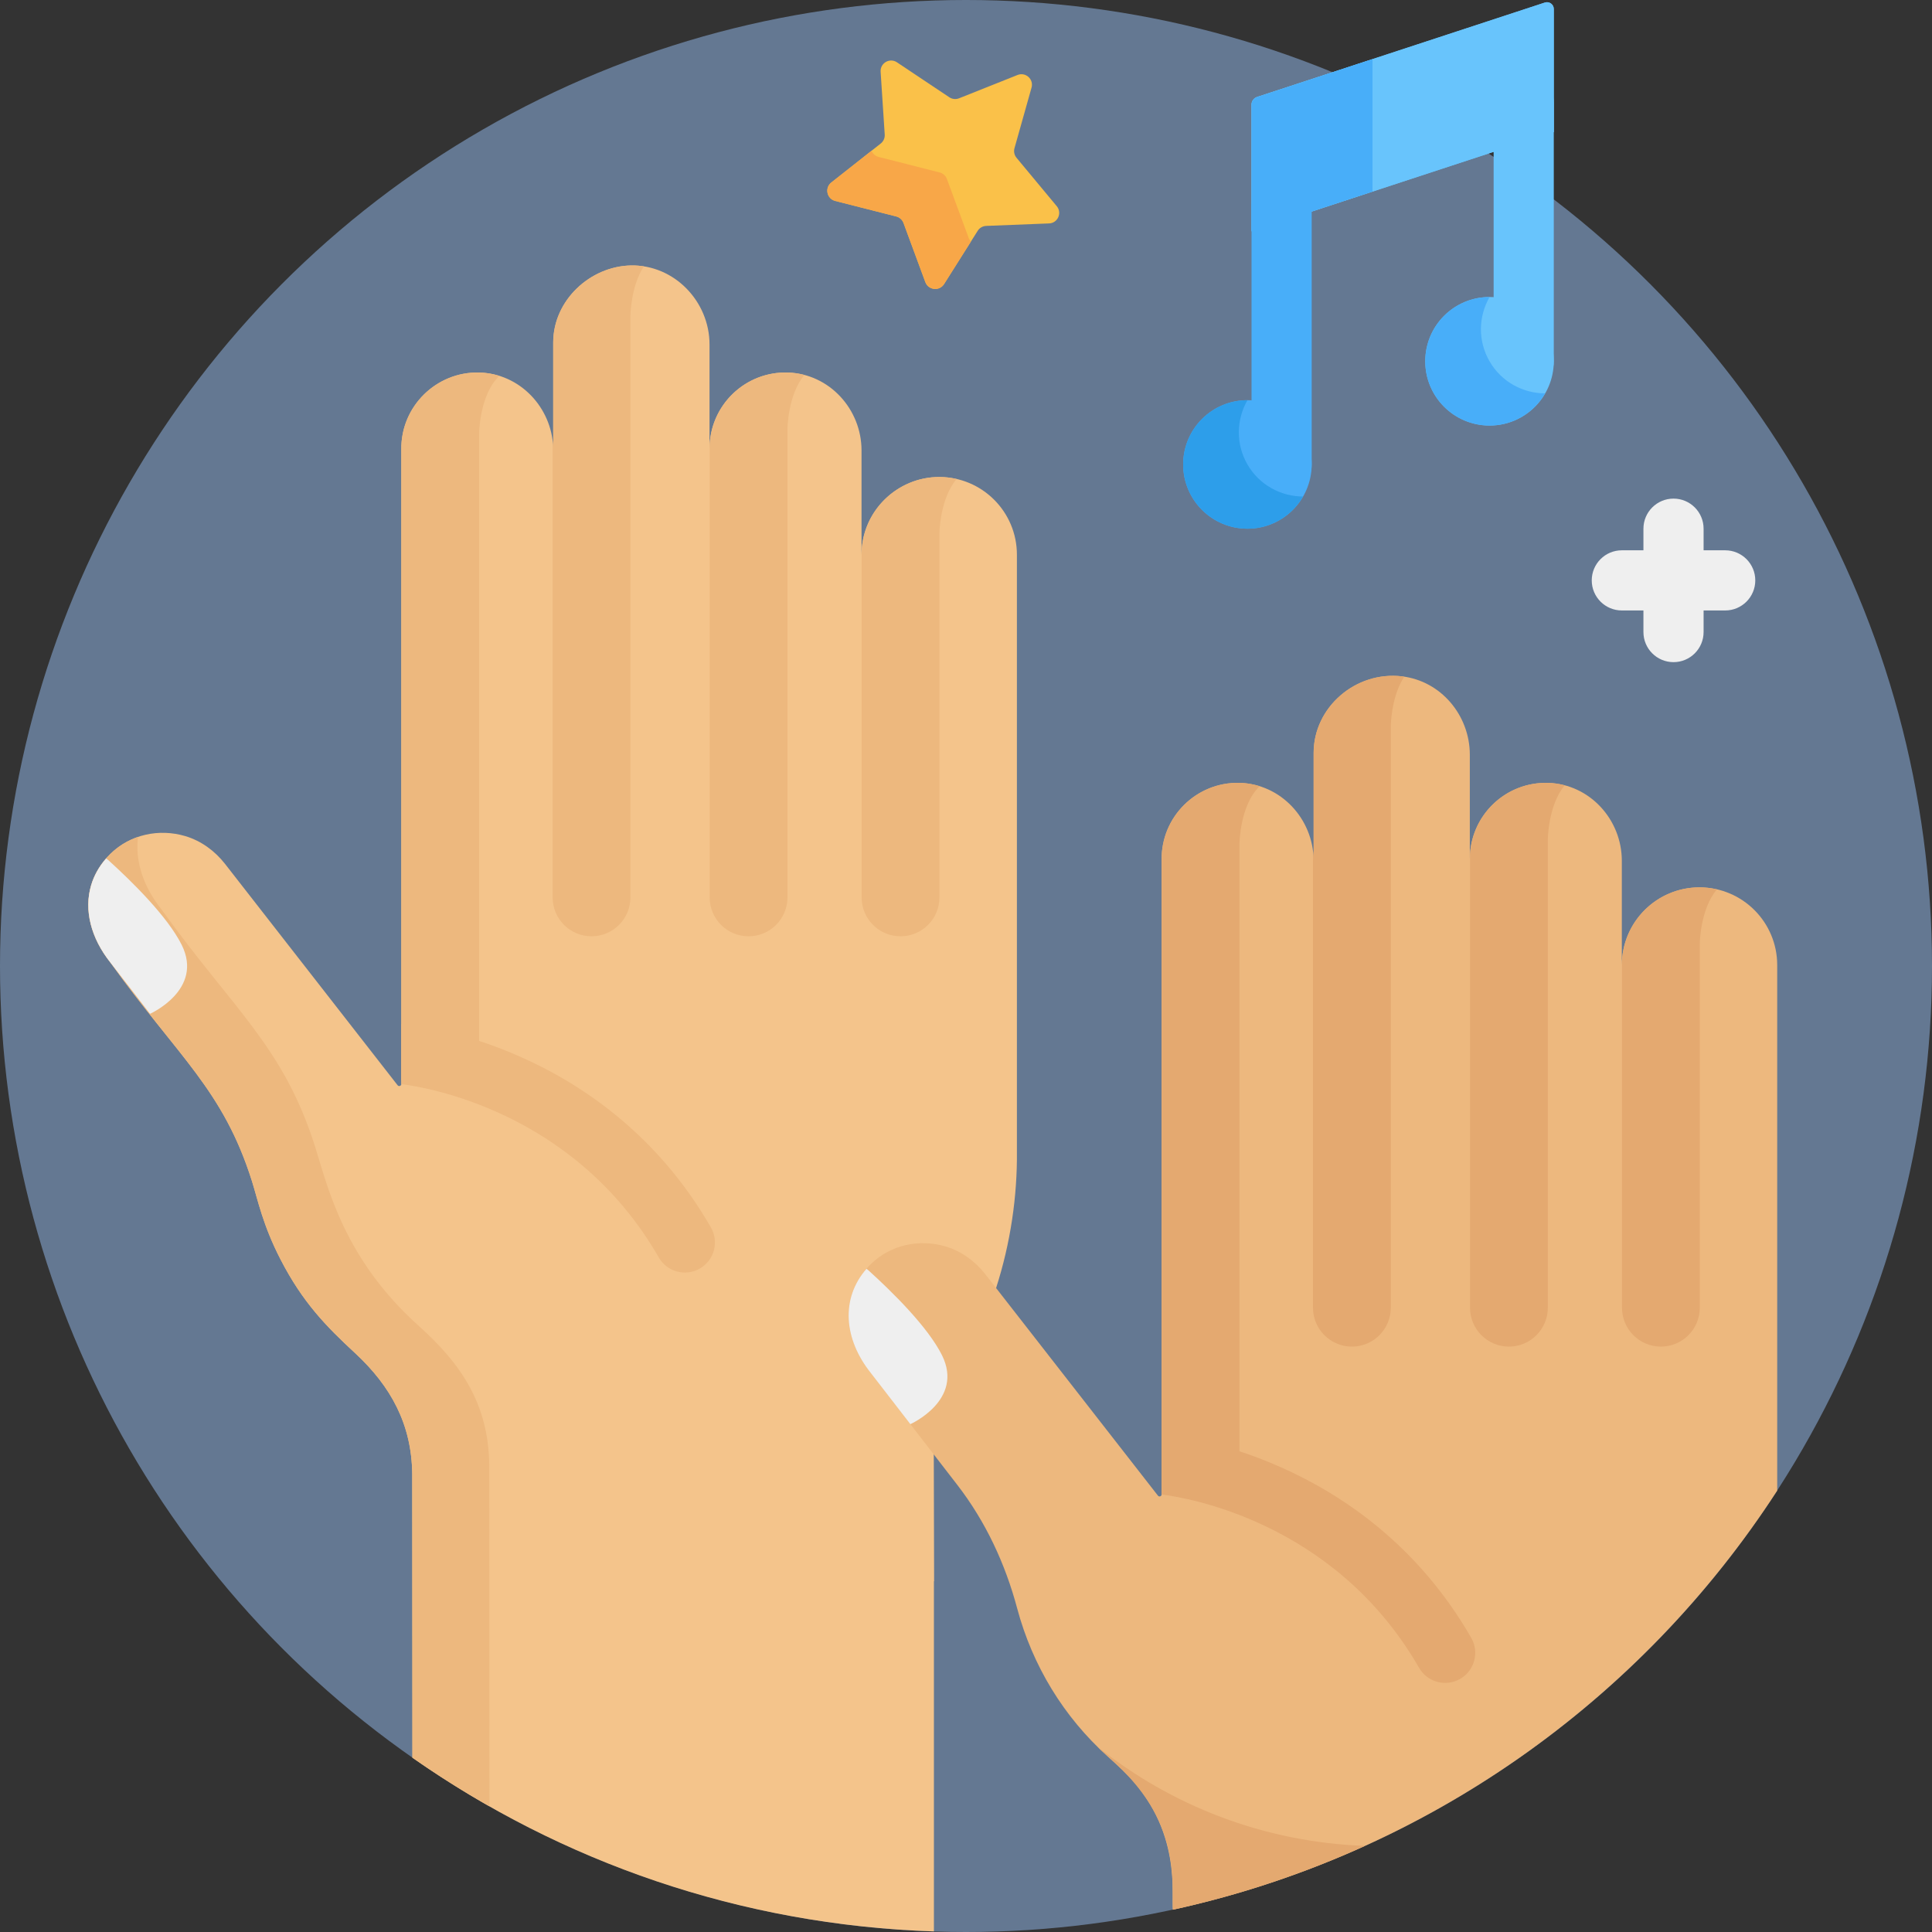 <?xml version="1.0" encoding="iso-8859-1"?>
<!-- Generator: Adobe Illustrator 19.0.0, SVG Export Plug-In . SVG Version: 6.00 Build 0)  -->
<svg version="1.1" id="Capa_1" xmlns="http://www.w3.org/2000/svg" xmlns:xlink="http://www.w3.org/1999/xlink" x="0px" y="0px"
	 viewBox="0 0 512 512" style="enable-background:new 0 0 512 512;" xml:space="preserve">
<rect x="0" y="0" width="512" height="512" fill="#333333" stroke="none"/>
<circle style="fill:#647892;" cx="256" cy="256" r="256"/>
<path style="fill:#F4C48B;" d="M248.903,126.408h-0.001c-11.124,0-20.586,9.062-20.588,20.585v-27.609
	c0-10.947-8.511-20.292-19.452-20.657c-11.439-0.382-20.831,8.777-20.831,20.13V91.305c0-11.447-9.368-21.169-20.813-20.955
	c-10.794,0.203-20.613,9.223-20.613,20.419v27.827c-0.408-10.691-8.885-19.63-19.635-19.876c-11.328-0.26-20.742,8.957-20.621,20.35
	v168.197c0,0.521-0.659,0.747-0.979,0.337l-45.746-58.676c-2.706-3.448-6.345-6.122-10.55-7.36
	c-6.839-2.014-14.487-0.527-19.851,4.753c-2.516,2.477-4.19,5.295-5.073,8.285c-1.943,6.578-0.059,13.994,5.107,20.468
	c18.088,25.196,29.847,33.623,37.534,58.008c1.561,4.953,2.839,11.537,7.57,20.709c5.829,11.309,12.037,17.676,19.736,24.79
	c9.544,8.839,15.011,18.938,15.148,32.051l0.001,0.05v0.001c0.058,90.844,0.046,72.66,0.048,75.119
	c39.38,27.587,86.878,44.366,138.202,46.042c0-9.996,0-83.454,0-92.786c0.018-0.004,0.036-0.007,0.054-0.01
	c-0.012-4.461,0.038,14.628-0.105-39.818c-0.037-3.417,1.005-6.743,2.899-9.588c5.86-8.807,10.419-18.338,13.627-28.296v-0.002
	c3.832-11.889,5.643-24.345,5.519-36.265l0,0V146.997v-0.001C269.491,135.626,260.274,126.408,248.903,126.408z"/>
<g>
	<path style="fill:#EDB87E;" d="M129.706,478.702c-0.001-2.089,0.009,16.002-0.052-90.425v-0.001l-0.001-0.054
		c-0.17-16.29-7.648-26.955-18.677-36.839c-19.897-17.848-24.118-36.857-27.441-47.404c-8.403-26.66-21.655-36.383-40.773-63.014
		c-4.823-6.045-7.004-12.844-6.183-19.174c-2.686,0.916-5.206,2.413-7.356,4.529c-2.516,2.477-4.19,5.295-5.073,8.285
		c-1.943,6.578-0.059,13.994,5.107,20.468c18.088,25.196,29.847,33.623,37.534,58.008c1.561,4.953,2.839,11.537,7.57,20.709
		c5.829,11.309,12.037,17.676,19.736,24.79c9.544,8.839,15.011,18.938,15.148,32.051l0.001,0.05v0.001
		c0.058,90.844,0.046,72.66,0.048,75.119C115.877,470.414,122.691,474.715,129.706,478.702z"/>
	<path style="fill:#EDB87E;" d="M470.978,395.031V255.745c0-11.371-9.217-20.589-20.588-20.589c-11.37,0-20.587,9.217-20.588,20.587
		v-27.611c0-10.947-8.511-20.292-19.452-20.657c-11.438-0.382-20.831,8.777-20.831,20.13v-27.577
		c0-10.438-7.625-19.578-17.992-20.791c-12.265-1.436-23.4,8.197-23.4,20.281v28.403c-0.116-10.946-8.725-20.202-19.669-20.453
		c-11.442-0.262-20.741,8.997-20.62,20.35v168.215c0,0.515-0.651,0.739-0.968,0.333l-45.757-58.691
		c-2.706-3.448-6.345-6.122-10.55-7.36c-6.839-2.014-14.487-0.527-19.851,4.753c-8.051,7.927-7.479,19.336,0.034,28.752
		l22.949,29.69c7.493,9.695,12.707,20.887,15.867,32.726c4.035,15.118,12.329,28.781,23.98,39.23
		c1.337,1.199,2.712,2.466,4.109,3.797c15.908,15.153,12.66,33.818,13.175,36.829C377.749,491.491,434.888,450.722,470.978,395.031z
		"/>
</g>
<path style="fill:#EFEFEF;" d="M28.731,227.969l-0.602-0.477c-1.91,2.181-3.23,4.584-3.977,7.114
	c-1.944,6.579-0.059,13.994,5.106,20.468l10.509,13.596l0,0c0,0,14.325-6.38,8.372-18.292C44.407,242.907,35,233.65,28.731,227.969z
	"/>
<path style="fill:#E4A970;" d="M308.529,380.103c-0.233-0.021-0.463-0.027-0.692-0.028v15.986
	c6.008,0.723,45.81,6.918,68.234,45.929c2.186,3.805,7.058,5.139,10.883,2.938c3.817-2.194,5.132-7.066,2.938-10.883
	C361.863,385.284,310.693,380.292,308.529,380.103z"/>
<path style="fill:#EFEFEF;" d="M230.217,336.717l-0.593-0.471c-6.876,7.852-6.031,18.613,1.121,27.576l10.509,13.596
	c0.001,0,14.324-6.38,8.372-18.292C245.894,351.655,236.487,342.398,230.217,336.717z"/>
<path id="SVGCleanerId_0" style="fill:#68C4FC;" d="M331.67,61.292l80.1-26.282V2.388c0-1.227-1.199-2.095-2.364-1.712
	l-76.255,25.021c-0.884,0.29-1.481,1.115-1.481,2.045V61.292z"/>
<g>
	<path id="SVGCleanerId_0_1_" style="fill:#68C4FC;" d="M331.67,61.292l80.1-26.282V2.388c0-1.227-1.199-2.095-2.364-1.712
		l-76.255,25.021c-0.884,0.29-1.481,1.115-1.481,2.045V61.292z"/>
</g>
<g>
	<path style="fill:#48AEF9;" d="M363.729,15.766c0-0.036,0.007-0.07,0.009-0.106l-30.587,10.036
		c-0.884,0.29-1.481,1.115-1.481,2.045v33.551l32.06-10.519V15.766H363.729z"/>
	<path style="fill:#48AEF9;" d="M339.641,131.048c-4.403,0-7.971-3.568-7.971-7.971V54.568c0-4.403,3.568-7.971,7.971-7.971
		s7.971,3.568,7.971,7.971v68.509C347.612,127.479,344.044,131.048,339.641,131.048z"/>
</g>
<path style="fill:#68C4FC;" d="M403.799,103.714c-4.403,0-7.971-3.568-7.971-7.971V27.234c0-4.403,3.568-7.971,7.971-7.971
	s7.971,3.568,7.971,7.971v68.509C411.77,100.146,408.202,103.714,403.799,103.714z"/>
<circle style="fill:#48AEF9;" cx="330.58" cy="123.08" r="17.03"/>
<circle style="fill:#68C4FC;" cx="394.74" cy="95.74" r="17.03"/>
<path style="fill:#2D9EEA;" d="M330.58,123.077c-3.15-5.456-2.924-11.924,0.008-17.019c-2.898-0.004-5.834,0.716-8.524,2.269
	c-8.147,4.703-10.938,15.12-6.234,23.267c4.703,8.146,15.12,10.938,23.266,6.234c2.69-1.553,4.781-3.736,6.227-6.247
	C339.445,131.571,333.73,128.533,330.58,123.077z"/>
<path style="fill:#48AEF9;" d="M394.738,95.743c-3.15-5.457-2.924-11.924,0.008-17.019c-2.897-0.004-5.834,0.716-8.524,2.269
	c-8.146,4.703-10.938,15.12-6.234,23.267c4.703,8.146,15.12,10.938,23.266,6.234c2.69-1.553,4.782-3.736,6.227-6.248
	C403.603,104.237,397.888,101.2,394.738,95.743z"/>
<path style="fill:#EFEFEF;" d="M457.197,145.836h-5.727v-5.727c0-4.403-3.568-7.971-7.971-7.971c-4.403,0-7.971,3.568-7.971,7.971
	v5.727h-5.726c-4.403,0-7.971,3.568-7.971,7.971s3.568,7.971,7.971,7.971h5.726v5.726c0,4.403,3.568,7.971,7.971,7.971
	c4.403,0,7.971-3.568,7.971-7.971v-5.726h5.727c4.403,0,7.971-3.568,7.971-7.971S461.6,145.836,457.197,145.836z"/>
<path style="fill:#FAC149;" d="M237.705,16.513l13.874,9.265c0.763,0.509,1.728,0.611,2.58,0.271l15.498-6.177
	c2.146-0.855,4.342,1.121,3.715,3.345l-4.523,16.058c-0.249,0.883-0.047,1.832,0.539,2.538l10.664,12.83
	c1.477,1.777,0.275,4.476-2.033,4.567l-16.67,0.66c-0.917,0.036-1.757,0.521-2.247,1.297l-8.907,14.107
	c-1.233,1.954-4.172,1.645-4.972-0.523l-5.779-15.65c-0.318-0.861-1.039-1.51-1.928-1.736l-16.169-4.112
	c-2.239-0.569-2.854-3.459-1.039-4.89l13.098-10.333c0.72-0.568,1.115-1.455,1.055-2.37l-1.086-16.648
	C233.225,16.708,235.784,15.231,237.705,16.513z"/>
<path style="fill:#F8A748;" d="M256.723,63.085l-5.779-15.65c-0.318-0.861-1.039-1.51-1.928-1.736l-16.169-4.112
	c-0.926-0.235-1.568-0.869-1.882-1.631l-10.658,8.407c-1.814,1.431-1.2,4.321,1.039,4.89l16.169,4.112
	c0.889,0.226,1.61,0.875,1.928,1.736l5.779,15.65c0.801,2.167,3.739,2.476,4.972,0.523l7.116-11.27
	C257.071,63.745,256.859,63.452,256.723,63.085z"/>
<path style="fill:#E4A970;" d="M290.733,462.807c5.133,5.077,19.707,15.111,19.999,36.431l0.094,6.856
	c17.723-3.867,34.75-9.587,50.891-16.915C334.905,488.203,310.325,478.493,290.733,462.807z"/>
<g>
	<path style="fill:#EDB87E;" d="M126.971,114.831c0,0,0.081-10.165,5.355-15.217c-1.699-0.53-3.49-0.85-5.355-0.893
		c-11.328-0.26-20.742,8.957-20.621,20.35v167.26h20.621V114.831z"/>
	<path style="fill:#EDB87E;" d="M156.761,248.128c5.694,0,10.31-4.616,10.31-10.31V83.628c0,0,0.063-7.71,3.564-13.038
		c-1.113-0.175-2.254-0.261-3.417-0.239c-10.794,0.203-20.613,9.223-20.613,20.419v27.827c-0.023-0.609-0.08-1.209-0.154-1.805
		v121.027C146.451,243.512,151.067,248.128,156.761,248.128z"/>
	<path style="fill:#EDB87E;" d="M198.378,248.128c5.694,0,10.31-4.616,10.31-10.31V113.654c0,0,0.074-9.013,4.487-14.283
		c-1.384-0.364-2.823-0.594-4.313-0.644c-11.198-0.374-20.411,8.403-20.794,19.424v119.667
		C188.068,243.512,192.684,248.128,198.378,248.128z"/>
	<path style="fill:#EDB87E;" d="M248.903,126.408h-0.001c-10.923,0-20.194,8.697-20.563,19.905v91.505
		c0,5.694,4.616,10.31,10.311,10.31l0,0c5.694,0,10.31-4.616,10.31-10.31v-96.504c0,0,0.076-9.109,4.56-14.367
		C252.034,126.605,250.493,126.408,248.903,126.408z"/>
	<path style="fill:#EDB87E;" d="M174.585,333.241c2.181,3.797,7.051,5.143,10.883,2.938c3.817-2.194,5.132-7.066,2.938-10.883
		c-28.03-48.762-79.2-53.754-81.364-53.943c-0.233-0.021-0.463-0.026-0.692-0.027v15.985
		C112.357,288.035,152.159,294.229,174.585,333.241z"/>
</g>
<g>
	<path style="fill:#E4A970;" d="M328.474,223.567c0,0,0.081-10.165,5.356-15.217c-1.699-0.53-3.49-0.85-5.356-0.893
		c-11.328-0.259-20.742,8.957-20.621,20.35v167.26h20.621V223.567z"/>
	<path style="fill:#E4A970;" d="M358.264,356.864c5.694,0,10.311-4.616,10.311-10.31v-154.19c0,0,0.063-7.699,3.556-13.026
		c-0.203-0.03-0.399-0.077-0.604-0.101c-12.265-1.436-23.4,8.197-23.4,20.281v28.403c-0.008-0.799-0.075-1.586-0.172-2.365v120.996
		C347.954,352.248,352.57,356.864,358.264,356.864z"/>
	<path style="fill:#E4A970;" d="M399.881,356.864c5.694,0,10.311-4.616,10.311-10.31V222.39c0,0,0.073-8.998,4.475-14.27
		c-1.386-0.365-2.826-0.595-4.318-0.645c-11.028-0.368-20.128,8.14-20.769,18.925c0,0.077-0.01,0.152-0.009,0.23v119.924
		C389.571,352.248,394.188,356.864,399.881,356.864z"/>
	<path style="fill:#E4A970;" d="M440.153,356.864c5.694,0,10.311-4.616,10.311-10.31V250.05c0,0,0.075-9.094,4.548-14.353
		c-1.488-0.342-3.03-0.54-4.622-0.54c-11.091,0-20.109,8.777-20.547,19.761v91.636C429.843,352.248,434.459,356.864,440.153,356.864
		L440.153,356.864z"/>
</g>
<g>
</g>
<g>
</g>
<g>
</g>
<g>
</g>
<g>
</g>
<g>
</g>
<g>
</g>
<g>
</g>
<g>
</g>
<g>
</g>
<g>
</g>
<g>
</g>
<g>
</g>
<g>
</g>
<g>
</g>
</svg>
